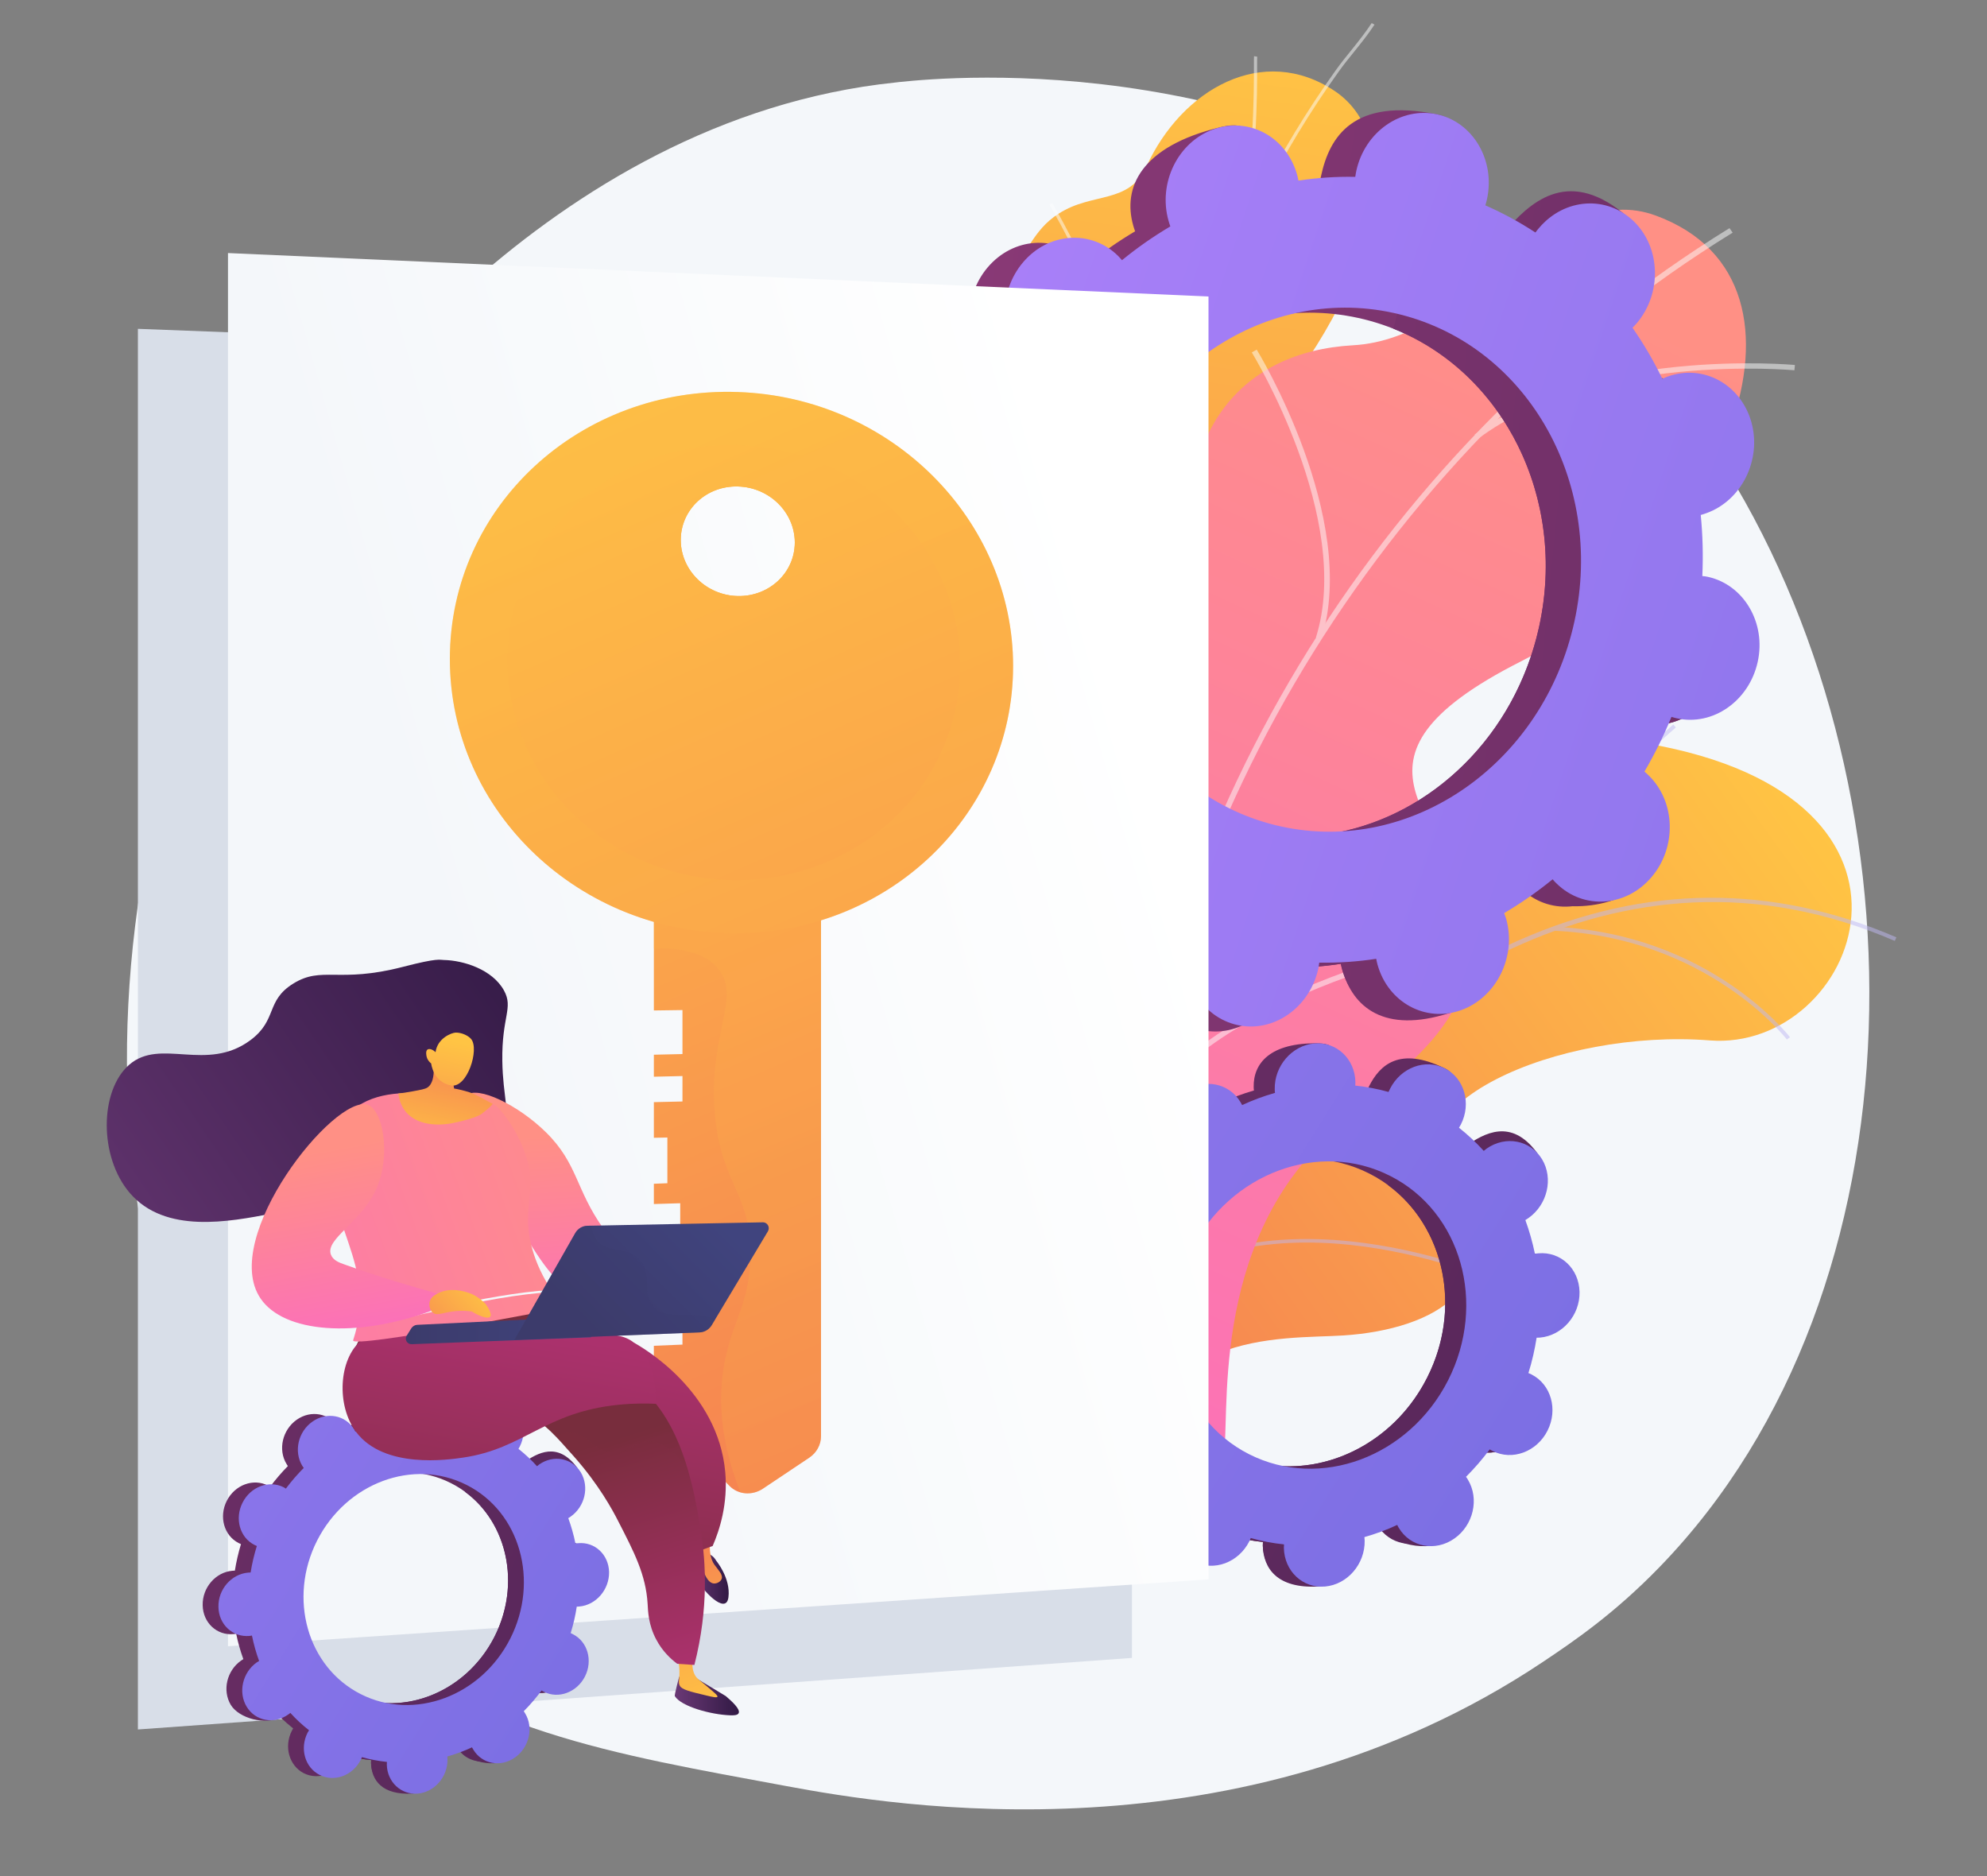 <svg version="1.2" xmlns="http://www.w3.org/2000/svg" viewBox="0 0 1500 1416" width="1000" height="944">
	<rect x="0" y="0" width="1500" height="1416" fill="#808080" stroke="none"/>
	<title>12083058_Wavy_Bus-02_Single-03-ai</title>
	<defs>
		<linearGradient id="g1" x2="1" gradientUnits="userSpaceOnUse" gradientTransform="matrix(-712.446,522.965,-201.277,-274.204,1923.908,1371.859)">
			<stop offset="0" stop-color="#ffc444"/>
			<stop offset=".996" stop-color="#f36f56"/>
		</linearGradient>
		<linearGradient id="g2" x2="1" gradientUnits="userSpaceOnUse" gradientTransform="matrix(-144.687,1012.54,-367.543,-52.52,169.43,-89.275)">
			<stop offset="0" stop-color="#ffc444"/>
			<stop offset=".996" stop-color="#f36f56"/>
		</linearGradient>
		<linearGradient id="g3" x2="1" gradientUnits="userSpaceOnUse" gradientTransform="matrix(-422.068,922.229,-376.585,-172.348,517.835,-87.471)">
			<stop offset="0" stop-color="#ff9085"/>
			<stop offset="1" stop-color="#fb6fbb"/>
		</linearGradient>
		<linearGradient id="g4" x2="1" gradientUnits="userSpaceOnUse" gradientTransform="matrix(-2517.996,-353.965,387.415,-2755.95,3161.982,1200.876)">
			<stop offset=".1" stop-color="#311944"/>
			<stop offset="1" stop-color="#893976"/>
		</linearGradient>
		<linearGradient id="g5" x2="1" gradientUnits="userSpaceOnUse" gradientTransform="matrix(-4042.86,-568.321,1326.856,-9438.849,4257.342,1364.796)">
			<stop offset=".1" stop-color="#311944"/>
			<stop offset="1" stop-color="#893976"/>
		</linearGradient>
		<linearGradient id="g6" x2="1" gradientUnits="userSpaceOnUse" gradientTransform="matrix(2034.077,641.516,-694.562,2202.27,798.484,-144.4)">
			<stop offset="0" stop-color="#aa80f9"/>
			<stop offset=".996" stop-color="#6165d7"/>
		</linearGradient>
		<linearGradient id="g7" x2="1" gradientUnits="userSpaceOnUse" gradientTransform="matrix(-2351.049,-976.284,1068.513,-2573.151,2280.18,1823.771)">
			<stop offset=".1" stop-color="#311944"/>
			<stop offset="1" stop-color="#893976"/>
		</linearGradient>
		<linearGradient id="g8" x2="1" gradientUnits="userSpaceOnUse" gradientTransform="matrix(-3774.762,-1567.488,3659.306,-8812.196,2983.286,2122.069)">
			<stop offset=".1" stop-color="#311944"/>
			<stop offset="1" stop-color="#893976"/>
		</linearGradient>
		<linearGradient id="g9" x2="1" gradientUnits="userSpaceOnUse" gradientTransform="matrix(1809.797,1133.238,-1226.898,1959.373,181.321,143.1)">
			<stop offset="0" stop-color="#aa80f9"/>
			<stop offset=".996" stop-color="#6165d7"/>
		</linearGradient>
		<linearGradient id="g10" x2="1" gradientUnits="userSpaceOnUse" gradientTransform="matrix(-541.01,153.53,-180.66,-636.609,1075.342,1303.274)">
			<stop offset="0" stop-color="#ffffff"/>
			<stop offset=".996" stop-color="#f4f7fa"/>
		</linearGradient>
		<linearGradient id="g11" x2="1" gradientUnits="userSpaceOnUse" gradientTransform="matrix(436.329,1023.389,-554.071,236.232,1451.042,-153.077)">
			<stop offset="0" stop-color="#ffc444"/>
			<stop offset=".996" stop-color="#f36f56"/>
		</linearGradient>
		<linearGradient id="g12" x2="1" gradientUnits="userSpaceOnUse" gradientTransform="matrix(557.805,1308.305,-1332.099,567.95,668.124,107.195)">
			<stop offset="0" stop-color="#ffc444"/>
			<stop offset=".996" stop-color="#f36f56"/>
		</linearGradient>
		<linearGradient id="g13" x2="1" gradientUnits="userSpaceOnUse" gradientTransform="matrix(957.451,2245.657,-1278.707,545.185,1177.034,-144.525)">
			<stop offset="0" stop-color="#ffc444"/>
			<stop offset=".996" stop-color="#f36f56"/>
		</linearGradient>
		<linearGradient id="g14" x2="1" gradientUnits="userSpaceOnUse" gradientTransform="matrix(557.734,1308.14,-1331.839,567.839,622.807,127.337)">
			<stop offset="0" stop-color="#ffc444"/>
			<stop offset=".996" stop-color="#f36f56"/>
		</linearGradient>
		<linearGradient id="g15" x2="1" gradientUnits="userSpaceOnUse" gradientTransform="matrix(-1766.975,-733.745,803.061,-1933.9,1277.311,1824.483)">
			<stop offset=".1" stop-color="#311944"/>
			<stop offset="1" stop-color="#893976"/>
		</linearGradient>
		<linearGradient id="g16" x2="1" gradientUnits="userSpaceOnUse" gradientTransform="matrix(-2836.993,-1178.075,2750.22,-6622.97,1805.743,2048.674)">
			<stop offset=".1" stop-color="#311944"/>
			<stop offset="1" stop-color="#893976"/>
		</linearGradient>
		<linearGradient id="g17" x2="1" gradientUnits="userSpaceOnUse" gradientTransform="matrix(1360.187,851.706,-922.098,1472.604,-300.126,561.344)">
			<stop offset="0" stop-color="#aa80f9"/>
			<stop offset=".996" stop-color="#6165d7"/>
		</linearGradient>
		<linearGradient id="g18" x2="1" gradientUnits="userSpaceOnUse" gradientTransform="matrix(-406.591,276.175,-166.434,-245.028,346.058,602.923)">
			<stop offset="0" stop-color="#311944"/>
			<stop offset="1" stop-color="#6b3976"/>
		</linearGradient>
		<linearGradient id="g19" x2="1" gradientUnits="userSpaceOnUse" gradientTransform="matrix(9.347,150.22,-131.092,8.157,522.403,850.099)">
			<stop offset="0" stop-color="#ff9085"/>
			<stop offset="1" stop-color="#fb6fbb"/>
		</linearGradient>
		<linearGradient id="g20" x2="1" gradientUnits="userSpaceOnUse" gradientTransform="matrix(-48.453,0,0,-29.165,557.832,1265.596)">
			<stop offset="0" stop-color="#311944"/>
			<stop offset="1" stop-color="#6b3976"/>
		</linearGradient>
		<linearGradient id="g21" x2="1" gradientUnits="userSpaceOnUse" gradientTransform="matrix(-73.727,-221.181,140.156,-46.718,556.878,1292.545)">
			<stop offset="0" stop-color="#ffc444"/>
			<stop offset=".996" stop-color="#f36f56"/>
		</linearGradient>
		<linearGradient id="g22" x2="1" gradientUnits="userSpaceOnUse" gradientTransform="matrix(-29.633,0,0,-38.63,550.121,1171.883)">
			<stop offset="0" stop-color="#311944"/>
			<stop offset="1" stop-color="#6b3976"/>
		</linearGradient>
		<linearGradient id="g23" x2="1" gradientUnits="userSpaceOnUse" gradientTransform="matrix(-52.307,-156.921,58.31,-19.437,608.117,1267.545)">
			<stop offset="0" stop-color="#ffc444"/>
			<stop offset=".996" stop-color="#f36f56"/>
		</linearGradient>
		<linearGradient id="g24" x2="1" gradientUnits="userSpaceOnUse" gradientTransform="matrix(-42.408,245.17,-190.957,-33.03,378.382,995.305)">
			<stop offset="0" stop-color="#ab316d"/>
			<stop offset="1" stop-color="#792d3d"/>
		</linearGradient>
		<linearGradient id="g25" x2="1" gradientUnits="userSpaceOnUse" gradientTransform="matrix(-54.687,-173.074,115.78,-36.583,627.713,1223.584)">
			<stop offset="0" stop-color="#ab316d"/>
			<stop offset="1" stop-color="#792d3d"/>
		</linearGradient>
		<linearGradient id="g26" x2="1" gradientUnits="userSpaceOnUse" gradientTransform="matrix(-56.549,-178.97,209.305,-66.135,522.819,1269.115)">
			<stop offset="0" stop-color="#ab316d"/>
			<stop offset="1" stop-color="#792d3d"/>
		</linearGradient>
		<linearGradient id="g27" x2="1" gradientUnits="userSpaceOnUse" gradientTransform="matrix(-40.837,236.092,-469.757,-81.255,359.088,997.763)">
			<stop offset="0" stop-color="#ab316d"/>
			<stop offset="1" stop-color="#792d3d"/>
		</linearGradient>
		<linearGradient id="g28" x2="1" gradientUnits="userSpaceOnUse" gradientTransform="matrix(-429.301,157.209,-182.385,-498.051,447.837,748.118)">
			<stop offset="0" stop-color="#ff9085"/>
			<stop offset="1" stop-color="#fb6fbb"/>
		</linearGradient>
		<linearGradient id="g29" x2="1" gradientUnits="userSpaceOnUse" gradientTransform="matrix(22.226,-100.868,132.521,29.2,305.208,868.265)">
			<stop offset="0" stop-color="#ffc444"/>
			<stop offset=".996" stop-color="#f36f56"/>
		</linearGradient>
		<linearGradient id="g30" x2="1" gradientUnits="userSpaceOnUse" gradientTransform="matrix(-24.445,125.91,-111.426,-21.633,364.016,789.961)">
			<stop offset="0" stop-color="#ffc444"/>
			<stop offset=".996" stop-color="#f36f56"/>
		</linearGradient>
		<linearGradient id="g31" x2="1" gradientUnits="userSpaceOnUse" gradientTransform="matrix(-139.792,0,0,-20.78,446.152,993.819)">
			<stop offset="0" stop-color="#40447e"/>
			<stop offset=".996" stop-color="#3c3b6b"/>
		</linearGradient>
		<linearGradient id="g32" x2="1" gradientUnits="userSpaceOnUse" gradientTransform="matrix(-92.525,91.784,-57.2,-57.661,504.446,882.362)">
			<stop offset="0" stop-color="#40447e"/>
			<stop offset=".996" stop-color="#3c3b6b"/>
		</linearGradient>
		<linearGradient id="g33" x2="1" gradientUnits="userSpaceOnUse" gradientTransform="matrix(-129.949,128.909,-133.165,-134.239,543.453,822.245)">
			<stop offset="0" stop-color="#40447e"/>
			<stop offset=".996" stop-color="#3c3b6b"/>
		</linearGradient>
		<linearGradient id="g34" x2="1" gradientUnits="userSpaceOnUse" gradientTransform="matrix(25.782,143.066,-116.433,20.983,350.249,848.792)">
			<stop offset="0" stop-color="#ff9085"/>
			<stop offset="1" stop-color="#fb6fbb"/>
		</linearGradient>
		<linearGradient id="g35" x2="1" gradientUnits="userSpaceOnUse" gradientTransform="matrix(-66.616,62.777,-76.362,-81.032,371.562,976.141)">
			<stop offset="0" stop-color="#ffc444"/>
			<stop offset=".996" stop-color="#f36f56"/>
		</linearGradient>
	</defs>
	<style>
		.s0 { fill: #f4f7fa } 
		.s1 { fill: url(#g1) } 
		.s2 { fill: #beb8f2 } 
		.s3 { fill: url(#g2) } 
		.s4 { fill: #fcfdfe } 
		.s5 { fill: url(#g3) } 
		.s6 { fill: url(#g4) } 
		.s7 { fill: url(#g5) } 
		.s8 { fill: url(#g6) } 
		.s9 { fill: url(#g7) } 
		.s10 { fill: url(#g8) } 
		.s11 { fill: url(#g9) } 
		.s12 { fill: #d8dee8 } 
		.s13 { fill: url(#g10) } 
		.s14 { fill: url(#g11) } 
		.s15 { fill: url(#g12) } 
		.s16 { opacity: .3;mix-blend-mode: multiply;fill: url(#g13) } 
		.s17 { fill: url(#g14) } 
		.s18 { fill: url(#g15) } 
		.s19 { fill: url(#g16) } 
		.s20 { fill: url(#g17) } 
		.s21 { fill: url(#g18) } 
		.s22 { fill: url(#g19) } 
		.s23 { fill: url(#g20) } 
		.s24 { fill: url(#g21) } 
		.s25 { fill: url(#g22) } 
		.s26 { fill: url(#g23) } 
		.s27 { fill: url(#g24) } 
		.s28 { fill: url(#g25) } 
		.s29 { opacity: .3;mix-blend-mode: multiply;fill: url(#g26) } 
		.s30 { fill: url(#g27) } 
		.s31 { fill: url(#g28) } 
		.s32 { mix-blend-mode: soft-light;fill: #f4f7fa } 
		.s33 { fill: url(#g29) } 
		.s34 { fill: url(#g30) } 
		.s35 { fill: url(#g31) } 
		.s36 { fill: url(#g32) } 
		.s37 { opacity: .3;mix-blend-mode: multiply;fill: url(#g33) } 
		.s38 { fill: url(#g34) } 
		.s39 { fill: url(#g35) } 
	</style>
	<g id="Illustration">
		<g id="&lt;Group&gt;">
			<path id="&lt;Path&gt;" class="s0" d="m1252.9 1182.7c-34.2 35.3-64.8 56.1-88.3 71.8-228.7 152.7-490.2 108.7-571.1 93.6-130.4-24.2-240.5-41.4-335.1-126.9-215-194.2-204.5-599.4-40.3-850.3 19.5-29.8 183.5-272.9 445.6-307.2 6.4-0.8 11.2-1.3 15.4-1.8 40.5-4.2 291.7-26.9 496.5 144.7 29.4 24.6 76.6 68.9 120.3 136.5 160 247.1 160.5 629.9-43 839.6z"/>
			<g id="&lt;Group&gt;">
				<g id="&lt;Clip Group&gt;">
					<path id="&lt;Path&gt;" class="s1" d="m681.9 1152.5l114.9 78.5c0 0 61.8-44.2 62.1-105 0.5-124.1 109.1-115 155.2-118 69.5-4.5 128.8-38.8 77.4-106.5-51.5-67.6 85.9-125.1 199.2-116.2 110.8 8.7 190.2-183.3-47.9-224.2-142.3-24.4-203.7 102.1-250 158.6-46.2 56.4-138.9 0.4-158.5 94.6-16.7 80.5 1.7 160.1-65.5 177.3-67.3 17.3-104.2 62.9-86.9 160.9z"/>
					<g id="&lt;Group&gt;" style="opacity: .5;mix-blend-mode: soft-light">
						<path id="&lt;Path&gt;" class="s2" d="m724.3 1197.1l2.7 1.2c0.7-1.7 75.3-167.9 198.8-310.3 113.8-131.3 293.8-268.7 504.6-177.8l1.2-2.7c-93.9-40.5-189.5-39.8-284.3 1.9-75.7 33.3-151 92.8-223.7 176.7-123.9 142.8-198.5 309.3-199.3 311z"/>
						<path id="&lt;Path&gt;" class="s2" d="m1108.5 728.5l2.6 1.4c44.7-87 153-179.9 154-180.8l-1.9-2.3c-1.1 1-109.7 94.3-154.7 181.7z"/>
						<path id="&lt;Path&gt;" class="s2" d="m1172.4 702.5c116.4 4.9 176 81.4 176.5 82.1l2.4-1.7c-0.6-0.8-61-78.4-178.8-83.4z"/>
						<path id="&lt;Path&gt;" class="s2" d="m850.1 985.5c105.2-95.8 279.9-17.6 281.5-16.7l1.6-2.5c-1.5-1-178.9-79.6-285.1 17z"/>
						<path id="&lt;Path&gt;" class="s2" d="m882.5 936.6l2.7 1.1c34.8-83.9-10.3-188.8-10.7-189.8l-2.7 1.1c0.4 1.1 45.1 104.9 10.7 187.6z"/>
						<path id="&lt;Path&gt;" class="s2" d="m739.3 1172.4c33.9-42.1 121.5-33.9 122.4-33.9l0.3-2.9c-3.7-0.3-90.1-8.4-125 35z"/>
						<path id="&lt;Path&gt;" class="s2" d="m756.4 1132.8l2.7 1.2c17.8-38.8-8.3-113.5-16.9-138-1.2-3.5-2.2-6.5-2.3-7.1l-2.9 0.4c0.1 0.8 0.8 2.8 2.4 7.6 8.5 24.3 34.4 98.1 17 135.9z"/>
					</g>
				</g>
				<g id="&lt;Group&gt;">
					<path id="&lt;Path&gt;" class="s3" d="m919.7 746.5c25.8 27.3 20.5 63.4 12.6 89-3.5 1-5.3 2.4-8.5 4.2-29.6 16-45.6 16.6-77.2 27.8-6.8 2.4-28.9 3.4-38 3.3l-16.8-0.6c0 0-51.4-69.7-15.2-103.1 36.3-33.5-4.1-105.9-20.8-146.9-10.2-25.1-6.8-39.9-9.1-49.8-24-104.3-63.8-125.6-50.8-164.3 14.3-42.8 67-29.1 85.1-74.7 20.4-51.6-33-103.7-2.8-148.2 5.2-7.7 10.7-15.4 21.1-22 25.5-16.4 53-6.8 66.2-35.6 26.5-58 87.8-93.4 142.4-56.7 53.8 36.3 35.5 143.6-59.2 252.4-58.6 85-53.9 104.2-33.5 148.4 14.3 31 73.7 105.6 36.8 152.4-37 46.8-61.9 93.2-32.3 124.4z"/>
					<g id="&lt;Clip Group&gt;">
						<g id="&lt;Group&gt;" style="opacity: .5;mix-blend-mode: soft-light">
							<path id="&lt;Path&gt;" class="s4" d="m863.8 864l-2.4 0.4c-2.3-13.5-4.4-27.1-6.3-40.4-14.1-98.9-17.7-195.6-10.7-287.4 6-77.8 19.6-153.2 40.5-224 16.8-57 38.4-111.4 64.1-161.7 18.1-35.3 38.1-68.2 59.4-97.9 3.7-5.2 7.8-10.3 11.8-15.2 5.3-6.6 10.7-13.4 15.3-20.4l2.1 1.2c-4.6 7.1-10.1 13.9-15.4 20.5-4 4.9-8.1 10-11.7 15.1-21.3 29.6-41.2 62.5-59.2 97.7-25.8 50.1-47.3 104.4-64 161.2-20.9 70.7-34.5 146-40.4 223.6-7 91.6-3.4 188.2 10.6 286.9 1.9 13.4 4 27 6.3 40.4z"/>
							<path id="&lt;Path&gt;" class="s4" d="m865.7 400.2l-2.5-0.3c16.8-97.3-70.1-244-71-245.5l2.2-1.1c0.9 1.5 88.2 148.8 71.3 246.9z"/>
							<path id="&lt;Path&gt;" class="s4" d="m844.3 675.9h-2.4c3.1-67.3 112.2-149.2 113.3-150l1.5 1.8c-1.1 0.8-109.3 82-112.4 148.2z"/>
							<path id="&lt;Path&gt;" class="s4" d="m846.1 714.2l-2.4 0.3c-6.4-43.4-40.2-99.1-95.1-156.8-2.8-2.9-2.8-2.9-2.8-3.3l2.4-0.4-1.2 0.2 1.1-0.6c0.1 0.2 1.2 1.3 2.4 2.6 55.2 58 89.2 114.1 95.6 158z"/>
							<path id="&lt;Path&gt;" class="s4" d="m860 839.4l-2.4-0.3c8-47.9 75-84.8 75.7-85.1l1.2 1.9c-0.6 0.4-66.6 36.7-74.5 83.5z"/>
							<path id="&lt;Path&gt;" class="s4" d="m860.3 865.2c-20.3-33.9-51.8-63.4-96.3-90l1.3-2c44.9 26.9 76.7 56.6 97.1 90.8z"/>
							<path id="&lt;Path&gt;" class="s4" d="m936.6 181.7l-2.4-0.4c12.6-53.7 12.4-112.6 12.4-132 0-4.6 0-6.3 0.1-6.9l2.4 0.4c-0.1 0.4-0.1 3.1-0.1 6.5 0.1 19.4 0.2 78.5-12.4 132.4z"/>
							<path id="&lt;Path&gt;" class="s4" d="m902.3 266.4l-2.2-1.1c27.2-45.1 134-73.9 138.5-75.1l0.6 2.2c-1.1 0.3-110.2 29.7-136.9 74z"/>
						</g>
					</g>
				</g>
				<g id="&lt;Group&gt;">
					<path id="&lt;Path&gt;" class="s5" d="m919.7 1106.9c-8.6-0.1-3.8-44.7-34.8-97.4-7.8-13.2-45.2-87.9-107.8-82.8q-18.2 1.5-36.5 3c-13.6-25.9-21.6-52.9 13.9-67.7 55.1-22.9 43.9-118.1 23.7-149.9-24.9-39.3-81-132 3.6-168.8 70.5-30.5 122.6-36.6 115.9-126.4-6.7-89.7 37.5-151.4 123.8-156.3 90.9-5 149.8-127 228.7-97.8 137.5 50.8 46.9 261-102 336.4-149 75.4-52.2 118-38.3 190.4 0.9 6.8 1.8 17.4 0.5 30.2-8.2 78.3-86.3 100.8-135.9 170-67.5 94.4-40.4 217.2-54.8 217.1z"/>
					<g id="&lt;Clip Group&gt;">
						<g id="&lt;Group&gt;" style="opacity: .5;mix-blend-mode: soft-light">
							<path id="&lt;Path&gt;" class="s4" d="m850.6 909.7l-4.3-0.4c24.4-295 200.4-577.5 459.3-737.1l2.4 3.4c-257.9 158.9-433.2 440.2-457.4 734.1z"/>
							<path id="&lt;Path&gt;" class="s4" d="m878.5 749.9l-4.3 0.4c-14.9-115.4-131.2-193.4-132.4-194.2l2.5-3.3c1.2 0.8 119.1 79.8 134.2 197.1z"/>
							<path id="&lt;Path&gt;" class="s4" d="m856.6 855.5l-4-1.5c45.7-109.8 269.2-150.2 271.4-150.6l0.8 4c-2.2 0.4-223.4 40.4-268.2 148.1z"/>
							<path id="&lt;Path&gt;" class="s4" d="m997.5 482.4l-4.1-1.2c28.2-89.6-47.7-214-48.4-215.2l3.7-2.1c0.8 1.3 77.5 127.2 48.8 218.5z"/>
							<path id="&lt;Path&gt;" class="s4" d="m1115.8 331.2l-2.6-3.2c88.4-66.3 240.3-52.7 241.8-52.5l-0.4 4c-1.6-0.2-151.7-13.6-238.8 51.7z"/>
						</g>
					</g>
				</g>
			</g>
			<g id="&lt;Group&gt;">
				<path id="&lt;Compound Path&gt;" fill-rule="evenodd" class="s6" d="m1235.1 544.8c-5.8 14.5-12.6 28.3-20.3 41.4 1.1 0.9 2.2 1.8 3.2 2.8 20.3 20 21.3 54.4 2 76.9-19.2 22.6-51.2 24.7-71.6 4.8-1-1.1-2-2.2-3-3.3-11.6 9.5-23.8 18-36.5 25.5 0.5 1.4 1 2.9 1.4 4.4 8 28.5-7.2 59.4-34 68.9-26.8 9.6-55-5.8-63.1-34.3-0.4-1.4-0.7-2.9-1-4.4-14.1 2.1-28.4 3.1-42.9 2.8-0.2 1.5-0.4 3.1-0.8 4.6-6.4 29.5-33.8 48.5-61 42.6-27.2-6-44-34.8-37.6-64.2 0.4-1.6 0.8-3 1.2-4.5q-13.2-5.8-25.6-13c-21 19.5-67.2 19.8-86.6 0.8-20.3-19.9-21.2-54.3-2-76.9 1-1.1 2-2.2 3.1-3.3-8.4-12.1-15.9-25-22.5-38.5-1.3 0.6-2.7 1.2-4.1 1.7-26.8 9.6-55-5.8-63-34.3-8-28.5 7.2-59.4 34-68.9 1.4-0.5 2.7-0.9 4.1-1.3-1.5-15.1-1.9-30.5-1.2-46.1-1.4-0.1-2.8-0.3-4.2-0.6-27.2-6-44-34.8-37.6-64.2 6.5-29.5 33.8-48.6 61-42.6 1.4 0.3 2.8 0.7 4.2 1.1 5.8-14.4 12.6-28.2 20.3-41.3-1.1-0.9-2.2-1.8-3.2-2.9-20.4-19.9-21.3-54.3-2.1-76.8 19.3-22.6 51.3-24.7 71.7-4.8 1 1 2 2.1 3 3.3 11.5-9.5 23.8-18.1 36.5-25.6-0.5-1.4-1-2.8-1.4-4.3-8.1-28.5 5.4-59.8 65.8-74.3 27.7-6.6 23.2 11.1 31.2 39.7 0.5 1.4 0.8 2.9 1 4.4 14.2-2.2 28.5-3.1 43-2.8 0.2-1.6 0.4-3.1 0.8-4.6 6.4-29.5 24.4-59.2 87.6-46.4 27.3 5.6 17.4 38.5 11 68-0.4 1.5-0.8 3-1.2 4.5 13.2 5.8 25.8 12.7 37.8 20.5 0.9-1.2 1.8-2.4 2.7-3.6 19.2-22.5 51.3-24.6 71.7-4.7 20.3 19.9 21.2 54.3 2 76.8-1 1.2-2.1 2.3-3.1 3.4 8.4 12.1 15.9 25 22.5 38.4 1.3-0.6 2.7-1.2 4.1-1.7 26.8-9.5 55 5.8 63 34.3 8 28.6-7.2 59.4-34 69-1.4 0.5-2.8 0.9-4.1 1.2 1.5 15.2 1.9 30.6 1.1 46.1 1.5 0.2 2.9 0.4 4.3 0.7 27.2 6 44 34.7 37.6 64.2-6.5 29.5-33.8 48.5-61 42.6-1.5-0.3-2.8-0.7-4.2-1.2zm-386.7 147.9c0.8-0.9-10.2-2.5-13.9-3.7q5.4 3.5 11 6.8 1.5-1.5 2.9-3.1zm-13.9-3.7q-0.6-0.3-1.2-0.7c-0.2 0.2 0.3 0.5 1.2 0.7zm327.4-216c23.4-107-37.7-211.3-136.5-233-98.8-21.7-198 47.5-221.5 154.5-23.4 107.1 37.6 211.4 136.5 233.1 98.8 21.7 198-47.5 221.5-154.6z"/>
				<path id="&lt;Path&gt;" class="s7" d="m1261.4 391.2c26.8-9.6 42-40.4 34-69-8-28.5-36.2-43.8-63-34.3-1.4 0.5-2.8 1.1-4.1 1.7-6.6-13.4-14.1-26.3-22.5-38.4 1-1.1 2.1-2.2 3.1-3.4 19.2-22.5 37.9-69.8 15.7-87.5-42.3-33.6-70.2-7.1-89.4 15.4-0.9 1.2-1.8 2.4-2.7 3.6-12-7.8-24.6-14.7-37.8-20.5 0.4-1.5 0.8-3 1.2-4.5 3.5-16 0.1-31.8-8.1-43.9-12.4 45.8-24.3 91.7-35.9 137.7 83 33 131.3 127.9 110 224.9-18.1 82.3-80.9 142.2-153.8 155.6-1.1 9.2-2 18.3-3.3 27.4-3.5 24.7-8.4 49.2-13.3 73.8q10.4-0.7 20.7-2.3c0.3 1.5 0.6 3 1.1 4.4 8 28.5 31.7 48.4 80.7 32.8 27.2-8.6 24.3-38.9 16.3-67.4-0.4-1.5-0.9-3-1.4-4.4 12.7-7.5 24.9-16 36.5-25.5 1 1.1 2 2.2 3 3.3 20.4 19.9 72.3 17.1 91.5-5.4 19.2-22.6-1.6-56.3-21.9-76.3-1-1-2.1-1.9-3.2-2.8 7.7-13.1 14.5-26.9 20.3-41.4 1.4 0.5 2.7 0.9 4.2 1.2 27.2 5.9 54.5-13.1 61-42.6 6.4-29.5-10.4-58.2-37.6-64.2-1.4-0.3-2.8-0.5-4.3-0.7 0.8-15.5 0.4-30.9-1.1-46.1 1.3-0.3 2.7-0.7 4.1-1.2z"/>
				<path id="&lt;Compound Path&gt;" fill-rule="evenodd" class="s8" d="m1261.8 541.1c-5.9 14.4-12.7 28.2-20.4 41.3 1.1 0.9 2.2 1.9 3.2 2.9 20.4 19.9 21.3 54.3 2.1 76.8-19.2 22.6-51.3 24.7-71.6 4.8-1.1-1-2.1-2.1-3-3.2-11.6 9.4-23.8 18-36.6 25.5 0.5 1.4 1 2.8 1.5 4.3 8 28.5-7.3 59.4-34.1 69-26.8 9.5-55-5.8-63-34.4-0.4-1.4-0.7-2.9-1-4.4-14.1 2.2-28.5 3.1-43 2.9-0.2 1.5-0.4 3-0.7 4.5-6.5 29.5-33.8 48.6-61 42.6-27.3-6-44.1-34.7-37.6-64.2 0.3-1.5 0.7-3 1.2-4.5-13.3-5.8-25.9-12.7-37.9-20.5-0.8 1.2-1.7 2.4-2.7 3.6-19.2 22.5-51.3 24.6-71.6 4.7-20.4-19.9-21.3-54.3-2.1-76.8 1-1.2 2.1-2.3 3.2-3.4-8.5-12.1-16-25-22.6-38.4-1.3 0.6-2.7 1.2-4.1 1.7-26.8 9.5-55-5.8-63-34.3-8-28.6 7.2-59.4 34-69 1.4-0.5 2.8-0.9 4.2-1.2-1.5-15.2-1.9-30.6-1.2-46.1-1.4-0.2-2.8-0.4-4.2-0.7-27.3-6-44.1-34.7-37.6-64.2 6.4-29.5 33.7-48.5 61-42.6 1.4 0.3 2.7 0.7 4.1 1.2 5.9-14.5 12.7-28.3 20.4-41.4-1.1-0.9-2.2-1.8-3.3-2.8-20.3-20-21.2-54.4-2-76.9 19.2-22.6 51.3-24.7 71.6-4.8 1.1 1.1 2 2.2 3 3.3 11.6-9.5 23.8-18 36.5-25.5-0.5-1.4-1-2.9-1.4-4.4-8-28.5 7.2-59.4 34-68.9 26.8-9.6 55.1 5.8 63.1 34.3 0.4 1.4 0.7 2.9 1 4.4 14.1-2.1 28.5-3.1 42.9-2.8 0.2-1.5 0.5-3.1 0.8-4.6 6.5-29.5 33.8-48.5 61-42.6 27.2 6 44.1 34.8 37.6 64.2-0.3 1.6-0.8 3-1.2 4.5 13.2 5.8 25.9 12.7 37.8 20.5 0.9-1.2 1.8-2.4 2.8-3.5 19.2-22.6 51.2-24.7 71.6-4.8 20.3 19.9 21.2 54.3 2 76.9-1 1.1-2 2.2-3.1 3.3 8.4 12.1 16 25 22.5 38.5 1.4-0.6 2.7-1.2 4.1-1.7 26.8-9.6 55 5.8 63.1 34.3 8 28.5-7.3 59.4-34.1 68.9-1.3 0.5-2.7 0.9-4.1 1.3 1.5 15.1 1.9 30.5 1.2 46.1 1.4 0.1 2.8 0.3 4.2 0.6 27.2 6 44.1 34.8 37.6 64.2-6.5 29.5-33.8 48.6-61 42.6-1.4-0.3-2.8-0.7-4.1-1.1zm-73.3-71.8c23.5-107.1-37.6-211.4-136.5-233.1-98.8-21.7-198 47.5-221.4 154.6-23.5 107 37.6 211.3 136.4 233 98.9 21.7 198-47.5 221.5-154.5z"/>
			</g>
			<g id="&lt;Group&gt;">
				<path id="&lt;Compound Path&gt;" fill-rule="evenodd" class="s9" d="m1108.7 1092.2c-5.5 7.4-11.5 14.3-17.9 20.7q0.8 1 1.5 2.1c8.7 14.5 4.1 34.4-10.3 44.5-14.4 10.1-33.1 6.5-41.9-8q-0.6-1.1-1.2-2.3c-8.1 3.7-16.4 6.8-24.8 9.2q0.2 1.4 0.2 2.7c0.3 17.6-13 33.1-29.8 34.6-16.9 1.5-30.8-11.6-31.2-29.1q0-1.4 0.1-2.7-12.6-1.3-25.1-4.8-0.5 1.3-1.1 2.5c-8.1 16-26.6 22.9-41.4 15.4-14.7-7.5-20.1-26.5-12-42.5q0.6-1.2 1.3-2.4-6.7-5.3-12.8-11.3c-14.9 8.1-41.5 1.4-49.8-12.4-8.7-14.5-4.1-34.4 10.3-44.5q1.1-0.8 2.3-1.5c-3.1-8.2-5.5-16.7-7.2-25.4q-1.3 0.2-2.6 0.4c-16.9 1.5-30.8-11.6-31.1-29.2-0.4-17.5 13-33 29.8-34.5q1.3-0.1 2.5-0.1c1.4-8.9 3.5-17.8 6.2-26.6q-1.1-0.5-2.3-1.1c-14.7-7.5-20.1-26.5-12-42.5 8.1-15.9 26.6-22.8 41.4-15.3q1.1 0.6 2.2 1.3c5.5-7.5 11.5-14.4 17.8-20.8q-0.7-1-1.4-2.1c-8.7-14.5-4.1-34.4 10.3-44.5 14.4-10.1 33.1-6.5 41.9 8q0.6 1.1 1.2 2.3c8.1-3.7 16.4-6.8 24.8-9.2q-0.2-1.3-0.2-2.7c-0.3-17.6 12.1-33.6 48.9-32.9 16.9 0.4 11.7 9.9 12 27.4q0.1 1.4 0 2.7 12.6 1.4 25.1 4.8 0.5-1.2 1.1-2.5c8.1-16 22.9-30.3 57.2-13.5 14.9 7.2 4.3 24.7-3.8 40.6q-0.6 1.3-1.4 2.4 10.2 8 18.7 17.5 1-0.9 2.1-1.7c14.4-10.1 33.2-6.5 41.9 8 8.7 14.4 4.1 34.3-10.3 44.4q-1.1 0.8-2.3 1.5c3.1 8.2 5.5 16.7 7.2 25.4q1.3-0.2 2.6-0.3c16.9-1.5 30.8 11.5 31.1 29.1 0.4 17.5-13 33-29.8 34.5q-1.3 0.1-2.6 0.1c-1.3 8.9-3.4 17.8-6.1 26.7q1.1 0.4 2.3 1c14.7 7.5 20.1 26.5 12 42.5-8.1 15.9-26.6 22.8-41.4 15.3q-1.1-0.6-2.2-1.2zm-244.2 27.3c0.6-0.4-5.5-3-7.5-4.2q2.6 2.8 5.3 5.5 1.2-0.6 2.2-1.3zm-7.5-4.2q-0.2-0.3-0.5-0.6c-0.2 0.1 0.1 0.3 0.5 0.6zm220.3-75.3c29.5-58 9.9-127.1-43.6-154.2-53.6-27.2-120.9-2.3-150.3 55.7-29.5 58-9.9 127.1 43.6 154.3 53.6 27.2 120.9 2.2 150.3-55.8z"/>
				<path id="&lt;Path&gt;" class="s10" d="m1146.7 1007.8c16.8-1.5 30.2-17 29.8-34.5-0.3-17.6-14.2-30.6-31.1-29.1q-1.3 0.1-2.6 0.3c-1.7-8.7-4.1-17.2-7.2-25.4q1.2-0.7 2.3-1.5c14.4-10.1 32.2-34.4 22.1-47.9-19.3-25.7-39.3-14.6-53.7-4.5q-1.1 0.8-2.1 1.7-8.5-9.5-18.7-17.5 0.8-1.1 1.4-2.4c4.4-8.7 4.8-18.2 1.9-26.4-13.9 24.5-27.6 49.1-41.1 73.8 42.7 31.3 56.3 93 29.6 145.6-22.6 44.6-67.6 69.6-111.5 66.5-2 5.1-3.9 10.2-6 15.2-5.7 13.7-12.2 27-18.6 40.4q6.1 1.1 12.2 1.8-0.1 1.3-0.1 2.7c0.4 17.5 11.1 32.5 41.6 30.9 16.8-0.9 19.7-18.8 19.4-36.4q0-1.3-0.2-2.7c8.4-2.4 16.7-5.5 24.8-9.2q0.6 1.2 1.2 2.3c8.8 14.5 39 20.7 53.4 10.6 14.4-10.1 7.5-32.6-1.2-47.1q-0.7-1.1-1.5-2.1c6.4-6.4 12.4-13.3 17.9-20.7q1.1 0.6 2.2 1.2c14.8 7.5 33.3 0.6 41.4-15.3 8.1-16 2.7-35-12-42.5q-1.2-0.6-2.3-1c2.7-8.9 4.8-17.8 6.1-26.7q1.3 0 2.6-0.1z"/>
				<path id="&lt;Compound Path&gt;" fill-rule="evenodd" class="s11" d="m1124.6 1094c-5.5 7.4-11.5 14.3-17.9 20.7q0.8 1 1.4 2.1c8.8 14.5 4.2 34.4-10.2 44.5-14.4 10.1-33.2 6.5-41.9-8q-0.7-1.1-1.2-2.3c-8.1 3.8-16.4 6.8-24.8 9.2q0.1 1.4 0.2 2.7c0.3 17.6-13 33.1-29.9 34.6-16.8 1.5-30.7-11.5-31.1-29.1q0-1.4 0.1-2.7-12.7-1.3-25.1-4.8-0.5 1.3-1.1 2.5c-8.1 16-26.7 22.9-41.4 15.4-14.8-7.5-20.2-26.5-12-42.5q0.6-1.2 1.3-2.4-10.1-8-18.7-17.4-1 0.8-2.1 1.6c-14.4 10.1-33.1 6.5-41.8-7.9-8.8-14.5-4.2-34.4 10.2-44.5q1.2-0.8 2.3-1.4c-3-8.3-5.4-16.8-7.2-25.5q-1.2 0.2-2.6 0.4c-16.8 1.5-30.7-11.6-31.1-29.1-0.3-17.6 13-33.1 29.9-34.6q1.2-0.1 2.5-0.1c1.4-8.9 3.5-17.8 6.2-26.6q-1.2-0.5-2.3-1.1c-14.8-7.5-20.2-26.5-12-42.5 8.1-15.9 26.6-22.8 41.3-15.3q1.2 0.6 2.2 1.3c5.6-7.5 11.5-14.4 17.9-20.8q-0.7-1-1.4-2.1c-8.7-14.5-4.1-34.4 10.3-44.5 14.4-10 33.1-6.5 41.8 8q0.7 1.1 1.3 2.3c8-3.7 16.3-6.8 24.8-9.2q-0.2-1.3-0.2-2.7c-0.4-17.6 13-33.1 29.8-34.6 16.8-1.5 30.8 11.6 31.1 29.2q0 1.3-0.1 2.6c8.5 0.9 16.9 2.5 25.1 4.8q0.5-1.2 1.2-2.5c8.1-16 26.6-22.8 41.3-15.3 14.8 7.4 20.2 26.5 12.1 42.4q-0.7 1.3-1.4 2.4 10.1 8 18.7 17.5 1-0.9 2.1-1.7c14.4-10.1 33.1-6.5 41.9 8 8.7 14.4 4.1 34.3-10.3 44.4q-1.2 0.8-2.3 1.5c3 8.2 5.4 16.7 7.2 25.4q1.3-0.2 2.6-0.3c16.8-1.5 30.7 11.5 31.1 29.1 0.4 17.6-13 33-29.8 34.5q-1.3 0.1-2.6 0.1c-1.4 8.9-3.4 17.8-6.2 26.7q1.2 0.4 2.3 1c14.8 7.5 20.2 26.5 12.1 42.5-8.1 16-26.7 22.8-41.4 15.3q-1.2-0.6-2.2-1.2zm-31.4-52.2c29.4-58 9.9-127.1-43.7-154.2-53.5-27.2-120.8-2.3-150.3 55.7-29.4 58-9.9 127.1 43.7 154.3 53.6 27.2 120.8 2.2 150.3-55.8z"/>
			</g>
			<g id="&lt;Group&gt;">
				<path id="&lt;Path&gt;" class="s12" d="m854.5 1251.4l-750.4 54v-1057.2l750.4 28.6z"/>
				<path id="&lt;Path&gt;" class="s13" d="m912.3 1192.1l-740.2 50.5v-1051.6l740.2 32.8z"/>
				<g id="&lt;Group&gt;">
					<path id="&lt;Path&gt;" class="s14" d="m493.6 575.6v187.1l21.6-0.3v33.2l-21.6 0.5v16.6l21.6-0.5v19.2l-21.6 0.5v26.9l10.2-0.2v34.5l-10.2 0.4v15.3l19.9-0.6v41.2l-19.9 0.7v31.8l21.6-0.9v33.9l-21.6 0.9v39.6c0 4.6 1.8 9.1 5 12.4l52 53.7c6.5 6.7 17.2 7.6 25.4 2.1l34.7-23.2c5.7-3.7 9.1-9.9 9.1-16.4v-469.9z"/>
					<path id="&lt;Compound Path&gt;" fill-rule="evenodd" class="s15" d="m764.8 502.7c0 110.3-91.8 200.6-207.7 201.7-118.9 1.2-217.5-91.5-217.5-207 0-115.5 98.6-205.7 217.5-201.5 115.9 4 207.7 96.6 207.7 206.8zm-164.8-93.2c0-22.8-19.2-41.7-42.9-42.3-23.8-0.7-43.2 17.4-43.2 40.4 0 22.9 19.4 41.9 43.2 42.3 23.7 0.4 42.9-17.7 42.9-40.4z"/>
					<path id="&lt;Compound Path&gt;" fill-rule="evenodd" class="s16" d="m619.8 694.7v389.3c0 6.5-3.4 12.7-9.1 16.4l-34.7 23.2c-5.2 3.5-11.5 4.4-17.1 2.8-17.1-43.2-16.6-77-11.1-102.1 6.2-28.3 17.6-40.6 18.6-74.6 1.3-48.5-21.1-54.2-26.5-106.1-6.6-61.9 21.3-91.4 1.3-113.5-7.1-7.9-20.5-15-47.6-14.2v-20.1c-88.6-25.4-154-104.5-154-198.4 0-115.5 98.6-205.7 217.5-201.5 115.9 4 207.7 96.6 207.7 206.8 0 89.7-60.4 165.9-145 192zm-105.9-287.1c0 22.9 19.4 41.9 43.2 42.3 23.7 0.4 42.9-17.7 42.9-40.4 0-22.8-19.2-41.7-42.9-42.3-23.8-0.7-43.2 17.4-43.2 40.4z"/>
					<path id="&lt;Compound Path&gt;" fill-rule="evenodd" class="s17" d="m724.8 502.2c0 89.1-74.3 161.6-167.7 162.1-95.3 0.6-174-73.9-174-166.3 0-92.4 78.7-164.9 174-162 93.4 2.8 167.7 77.2 167.7 166.2zm-124.8-92.7c0-22.8-19.2-41.7-42.9-42.3-23.8-0.7-43.2 17.4-43.2 40.4 0 22.9 19.4 41.9 43.2 42.3 23.7 0.4 42.9-17.7 42.9-40.4z"/>
				</g>
			</g>
			<g id="&lt;Group&gt;">
				<path id="&lt;Compound Path&gt;" fill-rule="evenodd" class="s18" d="m396.9 1274.6q-6.3 8.4-13.5 15.6 0.6 0.8 1.1 1.6c6.6 10.9 3.1 25.8-7.7 33.4-10.8 7.6-24.9 4.9-31.5-5.9q-0.5-0.9-0.9-1.8-9.1 4.2-18.6 6.9 0.1 1 0.1 2.1c0.3 13.2-9.8 24.8-22.4 25.9-12.7 1.2-23.1-8.6-23.4-21.8q0-1.1 0.1-2.1-9.6-1-18.9-3.6-0.4 1-0.8 1.9c-6.1 12-20.1 17.2-31.2 11.6-11-5.7-15.1-20-9-32q0.5-0.9 1-1.8-5-4-9.6-8.4c-11.2 6-31.2 1-37.5-9.4-6.5-10.9-3-25.8 7.8-33.4q0.8-0.6 1.7-1.1-3.4-9.3-5.4-19.1-1 0.1-2 0.2c-12.6 1.2-23.1-8.6-23.3-21.8-0.3-13.2 9.7-24.9 22.4-26q0.9-0.1 1.9-0.1 1.6-10 4.6-20-0.8-0.3-1.7-0.8c-11.1-5.6-15.1-19.9-9-31.9 6.1-12 20-17.2 31.1-11.5q0.8 0.4 1.6 0.9 6.3-8.4 13.4-15.6-0.5-0.7-1-1.6c-6.6-10.8-3.1-25.8 7.7-33.4 10.8-7.6 24.9-4.9 31.5 6q0.5 0.8 0.9 1.7 9.1-4.2 18.6-6.9-0.1-1-0.1-2c-0.3-13.2 9.1-25.3 36.7-24.7 12.7 0.2 8.8 7.4 9.1 20.6q0 1-0.1 2 9.5 1 18.9 3.6 0.4-1 0.8-1.9c6.1-12 17.2-22.8 43.1-10.2 11.1 5.5 3.2 18.6-2.9 30.6q-0.5 0.9-1 1.8 7.6 6 14 13.1 0.8-0.6 1.6-1.2c10.8-7.6 24.9-4.9 31.4 5.9 6.6 10.9 3.1 25.9-7.7 33.5q-0.8 0.5-1.7 1 3.4 9.3 5.4 19.2 1-0.2 2-0.3c12.6-1.1 23.1 8.7 23.3 21.9 0.3 13.2-9.7 24.8-22.4 25.9q-0.9 0.1-1.9 0.1-1.6 10.1-4.7 20 0.9 0.4 1.8 0.8c11.1 5.6 15.1 19.9 9 31.9-6.1 12-20 17.2-31.1 11.6q-0.8-0.5-1.6-1zm-183.6 20.6c0.5-0.4-4.1-2.3-5.6-3.2q2 2.1 4 4.2 0.8-0.5 1.6-1zm-5.6-3.2q-0.2-0.2-0.4-0.5c-0.1 0.1 0.1 0.3 0.4 0.5zm165.6-56.6c22.1-43.6 7.4-95.5-32.8-115.9-40.3-20.4-90.9-1.7-113 41.9-22.1 43.6-7.4 95.5 32.8 115.9 40.3 20.5 90.8 1.7 113-41.9z"/>
				<path id="&lt;Path&gt;" class="s19" d="m425.4 1211.2c12.7-1.1 22.7-12.7 22.4-25.9-0.2-13.2-10.7-23-23.3-21.9q-1 0.1-2 0.3-2-9.9-5.4-19.2 0.9-0.5 1.7-1c10.8-7.6 24.2-26 16.6-36.1-14.5-19.3-29.5-10.9-40.3-3.3q-0.8 0.6-1.6 1.2-6.4-7.1-14-13.1 0.5-0.9 1-1.8c3.3-6.5 3.6-13.7 1.4-19.9q-15.7 27.6-30.9 55.5c32.1 23.5 42.3 69.9 22.3 109.4-17 33.5-50.8 52.3-83.9 50-1.4 3.8-2.9 7.6-4.4 11.4-4.3 10.3-9.2 20.3-14.1 30.4q4.6 0.9 9.3 1.3-0.1 1-0.1 2.1c0.3 13.2 8.3 24.4 31.2 23.2 12.7-0.7 14.9-14.1 14.6-27.3q0-1.1-0.1-2.1 9.5-2.7 18.6-6.9 0.4 0.9 0.9 1.8c6.6 10.8 29.3 15.5 40.1 7.9 10.9-7.6 5.7-24.5-0.9-35.4q-0.5-0.8-1.1-1.6 7.2-7.2 13.5-15.6 0.8 0.5 1.6 1c11.1 5.6 25 0.4 31.1-11.6 6.1-12 2.1-26.3-9-31.9q-0.9-0.4-1.8-0.8 3.1-9.9 4.7-20 1 0 1.9-0.1z"/>
				<path id="&lt;Compound Path&gt;" fill-rule="evenodd" class="s20" d="m408.8 1276q-6.2 8.4-13.4 15.6 0.5 0.7 1 1.6c6.6 10.8 3.1 25.8-7.7 33.4-10.8 7.6-24.9 4.9-31.4-6q-0.5-0.8-1-1.7-9.1 4.2-18.6 6.9 0.1 1 0.1 2c0.3 13.2-9.7 24.9-22.4 26-12.6 1.1-23.1-8.7-23.4-21.9q0-1 0.1-2-9.5-1-18.9-3.6-0.4 0.9-0.8 1.9c-6.1 12-20 17.2-31.1 11.5-11.1-5.6-15.2-19.9-9.1-31.9q0.5-0.9 1.1-1.8-7.7-6-14.1-13.1-0.7 0.6-1.6 1.2c-10.8 7.6-24.9 4.9-31.4-5.9-6.6-10.9-3.1-25.9 7.7-33.5q0.9-0.5 1.7-1-3.4-9.3-5.4-19.2-1 0.2-1.9 0.3c-12.7 1.1-23.2-8.7-23.4-21.9-0.3-13.2 9.7-24.8 22.4-25.9q1-0.1 1.9-0.1 1.6-10.1 4.7-20-0.9-0.4-1.8-0.8c-11.1-5.6-15.1-19.9-9-31.9 6.1-12.1 20-17.2 31.1-11.6q0.8 0.5 1.6 1 6.3-8.4 13.5-15.6-0.6-0.8-1.1-1.6c-6.6-10.9-3.1-25.9 7.7-33.4 10.8-7.6 24.9-4.9 31.5 5.9q0.5 0.9 0.9 1.8 9.1-4.2 18.7-6.9-0.2-1-0.2-2.1c-0.3-13.2 9.8-24.8 22.4-25.9 12.7-1.2 23.1 8.6 23.4 21.8q0 1.1 0 2.1 9.5 0.9 18.8 3.6 0.4-1 0.9-1.9c6.1-12 20-17.2 31.1-11.6 11.1 5.7 15.1 19.9 9 32q-0.5 0.9-1 1.8 7.6 6 14 13.1 0.8-0.7 1.6-1.3c10.8-7.6 24.9-4.9 31.5 6 6.5 10.9 3.1 25.8-7.8 33.4q-0.8 0.6-1.7 1.1 3.4 9.3 5.4 19.1 1-0.2 2-0.2c12.6-1.2 23.1 8.6 23.4 21.8 0.2 13.2-9.8 24.9-22.5 26q-0.9 0.1-1.9 0.1-1.5 10-4.6 20 0.9 0.3 1.7 0.8c11.1 5.6 15.2 19.9 9.1 31.9-6.1 12-20.1 17.2-31.1 11.5q-0.9-0.4-1.7-0.9zm-23.6-39.2c22.1-43.6 7.4-95.5-32.8-115.9-40.3-20.5-90.8-1.7-113 41.9-22.1 43.6-7.4 95.5 32.9 115.9 40.2 20.4 90.8 1.7 112.9-41.9z"/>
			</g>
			<g id="&lt;Group&gt;">
				<g id="&lt;Group&gt;">
					<g id="&lt;Group&gt;">
						<path id="&lt;Path&gt;" class="s21" d="m379 845.4c6.7-4.4 0.6-17.2 0.2-44.6-0.5-33.6 8.5-39.9 1.3-53.1-8.8-16.1-30.8-22.8-45.4-23.1-3.3 0-4-1.8-31 5.2-48.7 12.6-60.9-0.9-82.7 12.6-21 13-11.8 27.3-32.2 42.6-33.2 24.8-68-2-91.7 18.7-22.4 19.6-22.9 69.6 0.6 96.9 26.7 30.9 74.9 21.6 107.2 15.4 6.8-1.2 41.1-8.4 76.8-34.8 19.8-14.6 33.3-30.2 42-41.7 2-2.2 5.2-5 9.3-5.4 5.1-0.6 9.1 2.5 11 3.8 10.2 7.1 27.9 11.8 34.6 7.5z"/>
						<path id="&lt;Path&gt;" class="s22" d="m351.8 826.9c8.7-7.9 39.7 7.4 60.3 27.7 24.2 23.8 22.3 43.1 43.4 72.7 10.5 14.7 28.5 34.6 60.4 51.9q-3.4 8.5-6.8 16.9c-15.4 1-45.7 0.4-73.9-18-19.6-12.8-29.7-29.8-49-63.2-19.5-33.5-45.3-78.1-34.4-88z"/>
						<path id="&lt;Path&gt;" class="s23" d="m547.9 1280.2l-24.2-14.6h-11c0 0-3.7 13.9-3.3 14.6 4.9 8 27.6 14 41.7 14.5 2.4 0.1 5.7 0.1 6.5-1.6 1.5-2.9-5-8.9-9.7-12.9z"/>
						<path id="&lt;Path&gt;" class="s24" d="m523.2 1249.7c-1.5 9 0.4 13.7 2.6 16.4 1.5 1.8 2.8 2.3 11.7 10 2.9 2.5 4.4 3.9 4.1 4.6-0.4 0.8-3 0.4-8.6-1-12.2-2.9-18.3-4.4-19.8-7.3-1.4-2.7-0.2-3.9-0.3-11.1 0-4.8-1-8.6-1.7-11q6-0.3 12-0.6z"/>
						<path id="&lt;Path&gt;" class="s25" d="m540.8 1178.2c0 0 10.9 13.1 9.1 27.4-1.8 14.3-20.9-6.6-23.6-13.7-2.7-7.1-5.8-17.1-5.8-17.1 0 0 13.4-8.4 20.3 3.4z"/>
						<path id="&lt;Path&gt;" class="s26" d="m536.6 1157.8c0 0-3 15.2 2.7 23.2 2.8 4 6.6 7.4 5.5 10.7-0.8 2.2-3.6 3.7-6 3.5-4.7-0.5-7.2-7.6-9-12.6-2.7-7.3-4.2-23.1-4.2-23.1z"/>
						<path id="&lt;Path&gt;" class="s27" d="m527.8 1170.6q5.1-1.8 10.2-3.7c5.2-12 11.6-31.7 9.5-55.7-5.5-61.6-62.5-94.2-68.9-97.7-15.5 7.8-31.2 18.7-31.8 32.6-0.7 17.4 23 26.6 45.3 52 13.3 15.3 27.6 38 35.7 72.5z"/>
						<path id="&lt;Path&gt;" class="s28" d="m524.2 1256.7c11.1-43.4 8.3-78.9 5.1-99.4-4.9-30.8-14.7-93.7-56.7-117.1-9.1-5.1-22.2-9.7-38.2-23.9-13.3-11.9-21.8-24.4-26.9-33.2-56.1-16.5-107.9-9.8-130.7 20.3-2.6 3.5-9.2 11-10.5 22.1-2.9 25.1 21.7 55.3 49.4 61.6 35.2 8.1 55.6-28.1 86.7-16 8.7 3.3 16.1 11.6 30.9 28.3 18.8 21.2 29.3 40.7 33.3 48.6 11.9 23.2 21 40.4 22.3 62.7 0.3 5.2 0.5 15.7 6.6 27 4.6 8.7 10.9 14.5 15.7 18.1q6.5 0.5 13 0.9z"/>
						<path id="&lt;Path&gt;" class="s29" d="m266.3 1025.5c1.3-11.1 7.9-18.6 10.5-22.1 22.8-30.1 74.6-36.8 130.7-20.3 5.1 8.8 13.6 21.3 26.9 33.2 16 14.2 29.1 18.8 38.2 23.9 25.6 14.3 39.3 43.3 47.1 70.7-11.6-18-21.6-22.8-29.3-22.9-11.1-0.1-16 9.3-29.2 8-14.1-1.4-17.3-13-28.8-14.4-3.4-0.4-7.6 0.2-12.7 2.9-6.7-7.1-11.7-11.3-17.3-13.4-31.1-12.1-51.5 24.1-86.7 16-27.7-6.3-52.3-36.5-49.4-61.6z"/>
						<path id="&lt;Path&gt;" class="s30" d="m495.1 1059.6c-6.3-0.3-16.1-0.5-27.9 0.7-56 5.5-71.4 33.2-117.7 39.9-10.9 1.6-59.6 8.8-80.7-19.4-15.2-20.2-12.9-55.1 3.7-68.8 7-5.8 13.9-5.6 58.9-5.2 16.9 0.1 33.8 0.2 50.7 0.4 71.6 0.9 85.3-4.1 98.3 7.8 6.1 5.5 15 17.4 14.7 44.6z"/>
						<g id="&lt;Group&gt;">
							<g id="&lt;Group&gt;">
								<path id="&lt;Path&gt;" class="s31" d="m344 829.8c0 0-83.6-24.3-92.3 36.9-8.3 58.6 34.3 85.5 14.9 144.9-2.2 6.9 159.1-24.7 159.1-24.7-21.5-26.8-26.5-49-27.1-64.4-0.5-16.9 4.3-24.6 0-44.5 0 0-4.8-22.3-22.1-41.5-2.5-2.7-5.4-5.6-32.5-6.7z"/>
							</g>
							<path id="&lt;Path&gt;" class="s32" d="m290.5 998.9l-0.4-1.6c0.8-0.2 79-21 125.3-23.6l0.1 1.6c-46.2 2.6-124.2 23.4-125 23.6z"/>
						</g>
						<g id="&lt;Group&gt;">
							<path id="&lt;Path&gt;" class="s33" d="m325.8 793.2c0.8 3.6 4.7 22.7-3.2 27.7-1.7 1.1-4.9 1.7-11.5 2.9-4.3 0.8-7.9 1.3-10.4 1.6 0.4 3.2 1.5 8.4 5.2 13.2 10.4 13.4 31.3 9.9 34.2 9.4 10.5-1.9 20.9-5.2 23.4-7.2 3.8-3 6.7-5.3 8.5-7.6-4-1.9-12.3-7.1-17.8-8.8-4.1-1.3-7.9-2.2-11.4-2.8q-0.9-5.6-1.8-11.1-7.6-8.7-15.2-17.3z"/>
							<path id="&lt;Path&gt;" class="s34" d="m325.5 802.7c0 0 1.4 14.1 15 16.6 12.3 2.2 21.5-27.4 15.2-35-2.1-2.6-7.2-5-11.7-4.9-3.1 0.1-13.8 4.2-15.2 14.8-2.2-2.2-4.8-2.9-6.1-2-1.6 1.2-0.8 4.7-0.6 5.5 0.7 2.7 2.5 4.3 3.4 5z"/>
						</g>
					</g>
				</g>
				<g id="&lt;Group&gt;">
					<path id="&lt;Path&gt;" class="s35" d="m442.7 993.8l-127.9 6.2c-1.7 0.1-3.3 1.1-4.3 2.6l-3.5 5.6c-1.8 2.9 0.4 6.5 3.7 6.4l135.5-5.2z"/>
					<path id="&lt;Path&gt;" class="s36" d="m575.8 922.6l-132.2 2.6c-3.9 0-7.5 2.2-9.4 5.6l-45.8 80.5 139.6-5.6c3.8-0.1 7.3-2.2 9.3-5.5l42.4-70.8c1.8-3.1-0.4-6.9-3.9-6.8z"/>
					<path id="&lt;Path&gt;" class="s37" d="m434.2 930.8c1.9-3.4 5.5-5.6 9.4-5.6l2.9-0.1c0.4 4.3 1.8 8.2 4.4 11.3 8.1 9.8 21.6 3.8 31.7 14.2 11.1 11.4 0.9 25 10.8 35.7 10.4 11.2 27.3 2.1 46.7 9.2l-2.8 4.7c-2 3.3-5.5 5.4-9.3 5.5l-139.6 5.6z"/>
				</g>
				<g id="&lt;Group&gt;">
					<path id="&lt;Path&gt;" class="s38" d="m325.3 989.5q2.5-6.5 4.9-13.1c-18.4-5.1-43.8-12.5-69.9-21.9-4.1-1.4-8.9-3.2-10.5-7.5-4.5-12.1 23.9-24.6 34.9-51 10.2-24.3 4.6-58.1-7.2-62.1-24.7-8.4-112 100.4-80.8 146.2 17.6 26 72 30.1 128.6 9.4z"/>
				</g>
				<path id="&lt;Path&gt;" class="s39" d="m330.2 976.4c11.6-6.2 25.4 0.1 26.3 0.5 2.6 1.2 6.2 3.4 10 7.2 0.4 0.6 5.4 7.5 3.6 9.7-1.5 1.8-7.1 0.3-14-3.9-2.8-0.4-7.1-0.8-12.1-0.3-9.4 0.9-13.7 3.8-17.1 1.3-2.5-1.9-3.3-5.9-2.4-8.8 1-3.1 3.8-4.7 5.7-5.7z"/>
			</g>
		</g>
	</g>
</svg>